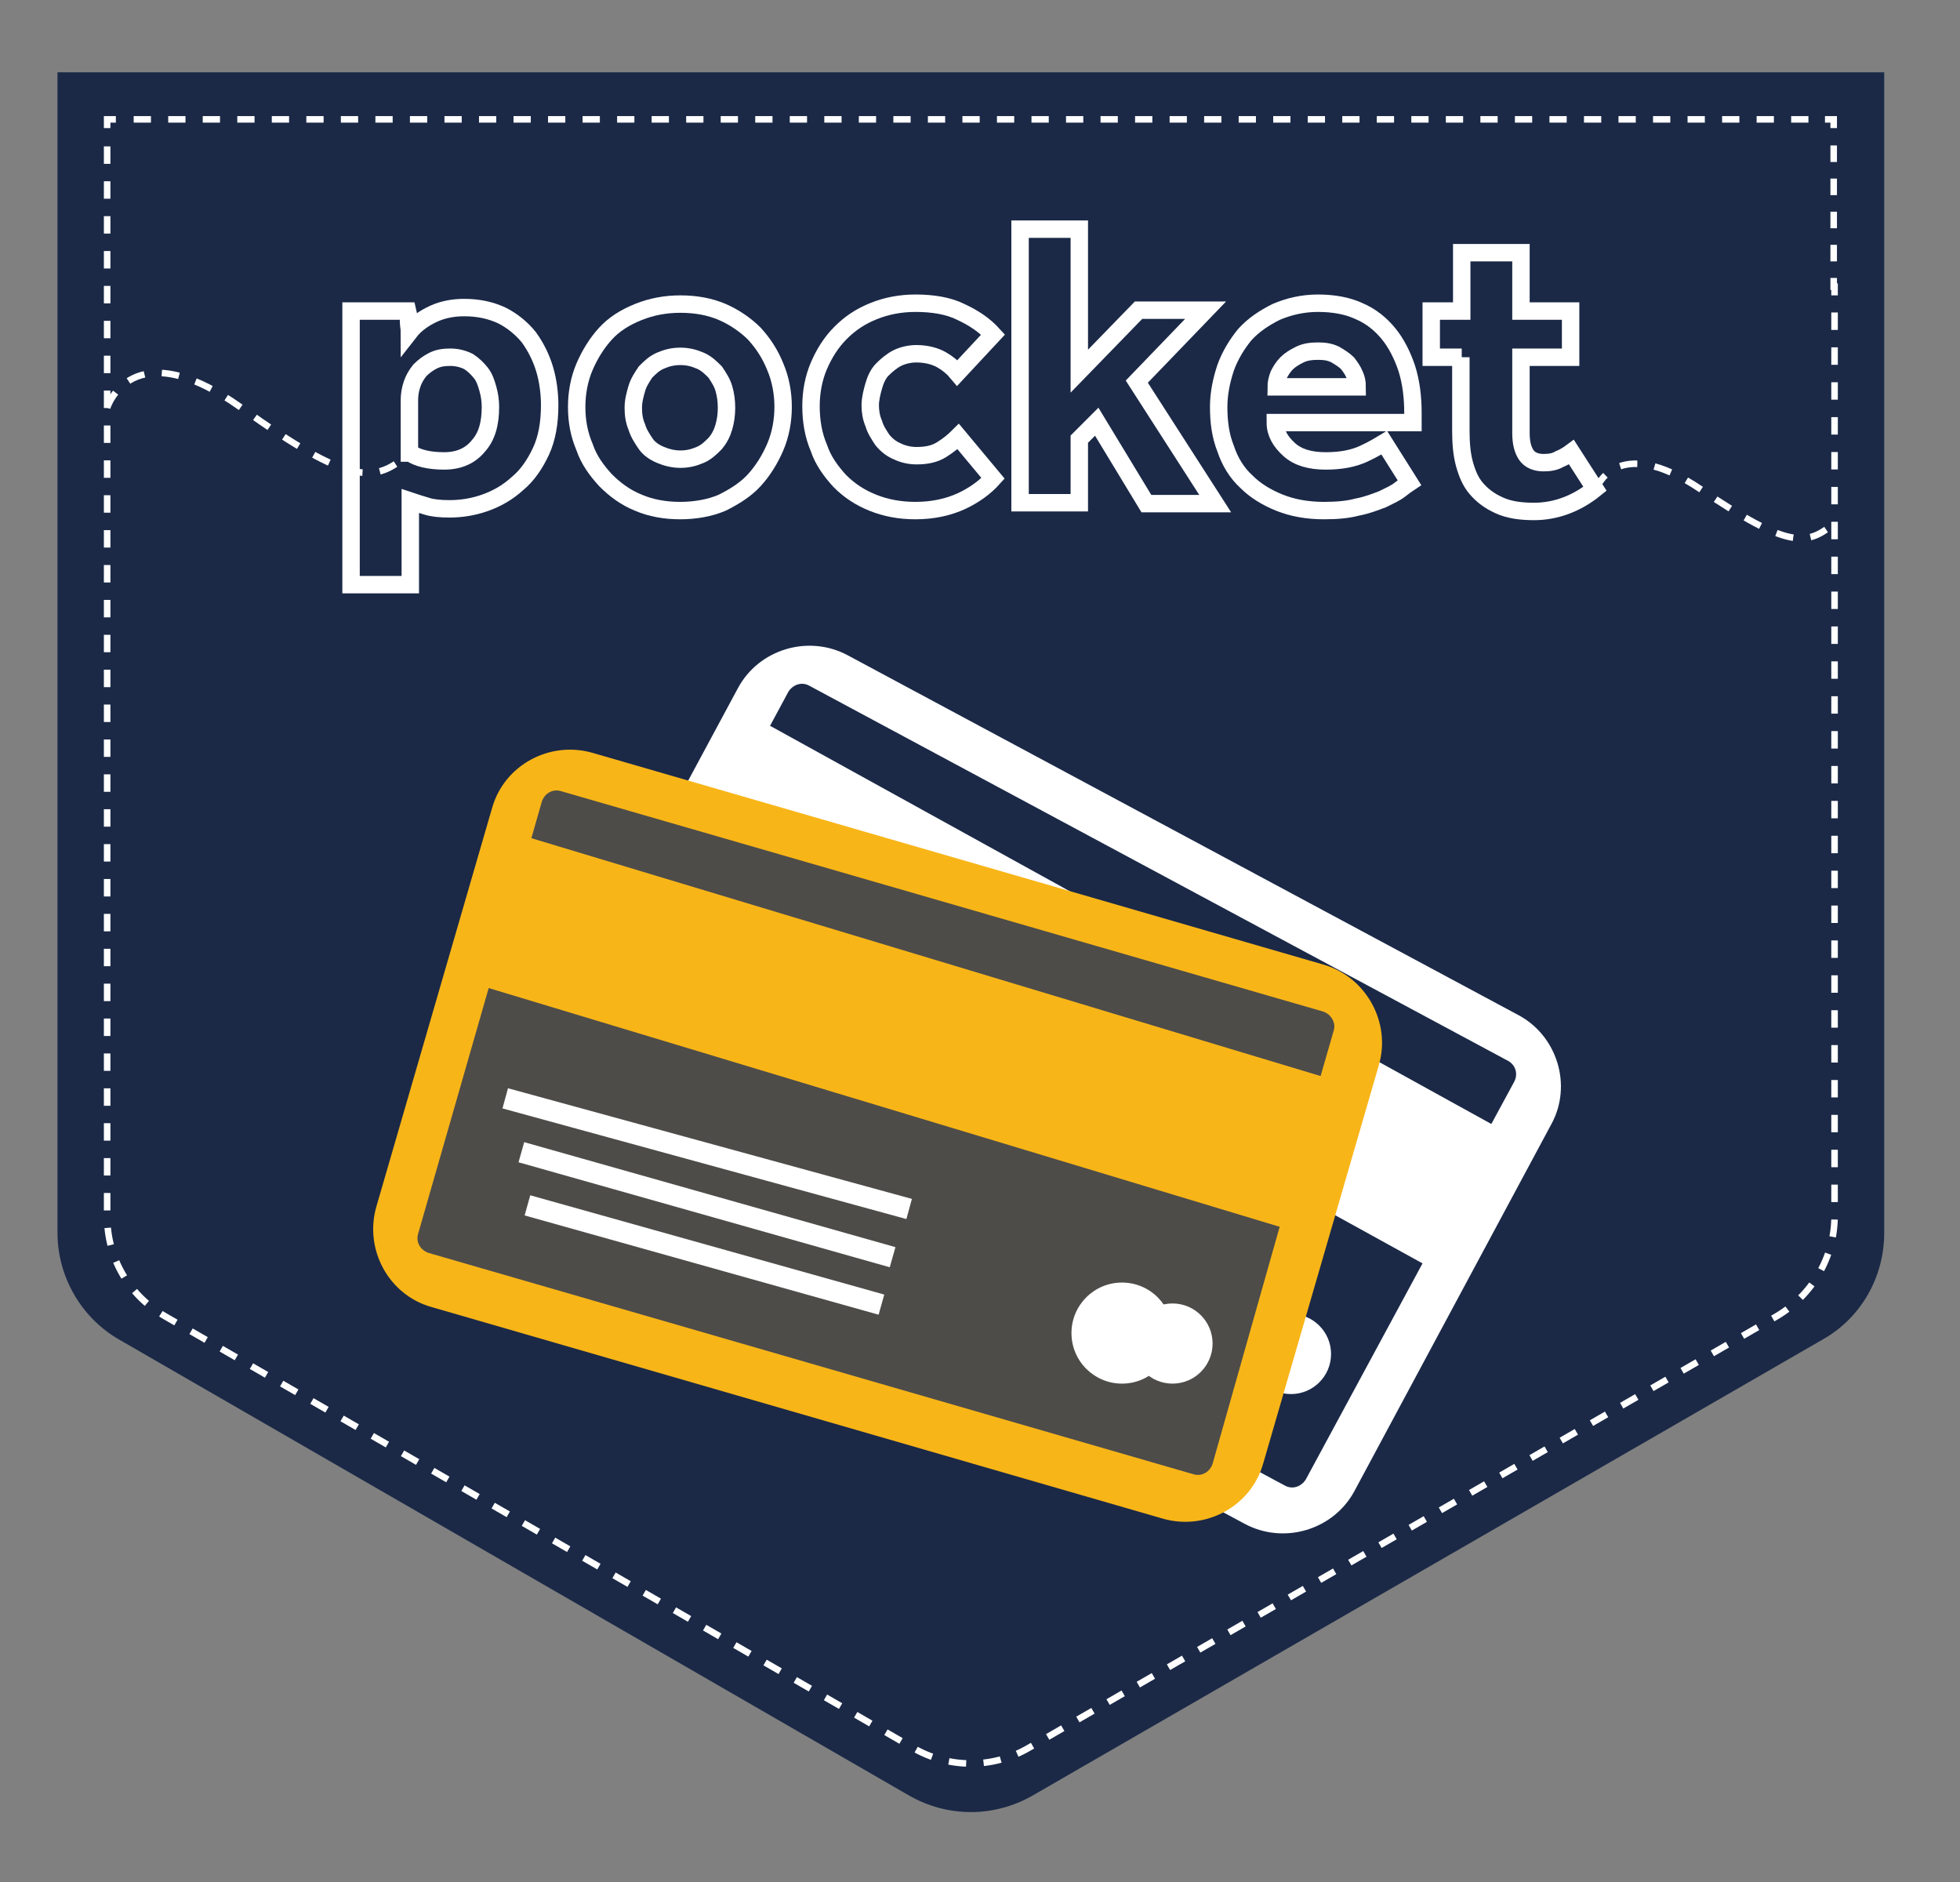 <?xml version="1.0" encoding="utf-8"?>
<!-- Generator: Adobe Illustrator 18.1.0, SVG Export Plug-In . SVG Version: 6.00 Build 0)  -->
<svg version="1.1" id="Layer_6_copy_2" xmlns="http://www.w3.org/2000/svg" xmlns:xlink="http://www.w3.org/1999/xlink" x="0px"
	 y="0px" viewBox="0 0 225 216" enable-background="new 0 0 225 216" xml:space="preserve">
<rect x="0" y="0" width="225" height="216" fill="#808080" stroke="none"/>
<path fill="#1B2947" d="M216.3,28.5V8.3H6.6v40.6l0,92.6c0,5,2.7,9.7,7,12.2l90.8,52.4c4.4,2.5,9.7,2.5,14.1,0l90.8-52.4
	c4.4-2.5,7-7.2,7-12.2L216.3,28.5L216.3,28.5z"/>
<g>
	<g>
		<polyline fill="none" stroke="#FFFFFF" stroke-width="0.75" stroke-miterlimit="10" points="210.6,33.9 210.6,32.9 210.5,32.9 
			210.5,31.9 		"/>
		
			<line fill="none" stroke="#FFFFFF" stroke-width="0.75" stroke-miterlimit="10" stroke-dasharray="1.901,1.901" x1="210.5" y1="30" x2="210.5" y2="15.7"/>
		<polyline fill="none" stroke="#FFFFFF" stroke-width="0.75" stroke-miterlimit="10" points="210.5,14.7 210.5,13.7 209.5,13.7 		
			"/>
		
			<line fill="none" stroke="#FFFFFF" stroke-width="0.75" stroke-miterlimit="10" stroke-dasharray="1.982,1.982" x1="207.6" y1="13.7" x2="14.3" y2="13.7"/>
		<polyline fill="none" stroke="#FFFFFF" stroke-width="0.75" stroke-miterlimit="10" points="13.3,13.7 12.3,13.7 12.3,14.7 		"/>
		<path fill="none" stroke="#FFFFFF" stroke-width="0.75" stroke-miterlimit="10" stroke-dasharray="2.002,2.002" d="M12.3,16.8
			v35.3l0,87.5c0,4.8,2.5,9.1,6.7,11.5l85.8,49.5c4.1,2.4,9.2,2.4,13.3,0l85.8-49.5c4.1-2.4,6.7-6.8,6.7-11.5l0-104.8"/>
	</g>
</g>
<path fill="none" stroke="#FFFFFF" stroke-width="0.75" stroke-miterlimit="10" stroke-dasharray="2" d="M12.3,46.8
	c0,0,2.8-9,15.4,0s15.4,8.7,19.3,5.2"/>
<path fill="none" stroke="#FFFFFF" stroke-width="0.75" stroke-miterlimit="10" stroke-dasharray="2" d="M183.2,56.2
	c0,0,2.2-6.7,12.1,0s12.1,6.5,15.2,3.9"/>
<g>
	<path fill="none" stroke="#FFFFFF" stroke-width="2" stroke-miterlimit="10" d="M40.3,35.7h6.5c0.1,0.4,0.1,0.8,0.1,1.2
		s0.1,0.8,0.1,1.2c0.7-0.9,1.7-1.6,2.8-2.1c1.1-0.5,2.3-0.7,3.5-0.7c1.6,0,3,0.3,4.3,0.9c1.2,0.6,2.3,1.5,3.1,2.5
		c0.8,1.1,1.4,2.3,1.8,3.6s0.6,2.8,0.6,4.2c0,2-0.3,3.8-1,5.3c-0.7,1.5-1.6,2.8-2.7,3.7c-1.1,1-2.3,1.7-3.7,2.2
		c-1.4,0.5-2.8,0.7-4.1,0.7c-1.1,0-2-0.1-2.6-0.3c-0.7-0.2-1.3-0.4-1.9-0.6v9.6h-6.8V35.7z M47.1,52c0.9,0.6,2.2,0.9,3.9,0.9
		c1.7,0,3-0.6,3.9-1.7c1-1.1,1.4-2.6,1.4-4.5c0-0.7-0.1-1.4-0.3-2.1c-0.2-0.7-0.4-1.3-0.8-1.8c-0.4-0.5-0.8-0.9-1.4-1.3
		c-0.6-0.3-1.3-0.5-2.1-0.5c-0.8,0-1.4,0.1-2,0.4c-0.6,0.3-1.1,0.7-1.5,1.1c-0.4,0.5-0.7,1-0.9,1.6c-0.2,0.6-0.3,1.2-0.3,1.8V52z"/>
	<path fill="none" stroke="#FFFFFF" stroke-width="2" stroke-miterlimit="10" d="M66.2,46.7c0-1.6,0.3-3.2,0.9-4.6
		c0.6-1.4,1.4-2.7,2.4-3.8c1-1.1,2.3-1.9,3.8-2.5c1.5-0.6,3.1-0.9,4.8-0.9c1.8,0,3.4,0.3,4.8,0.9c1.4,0.6,2.7,1.5,3.7,2.5
		c1,1.1,1.8,2.3,2.4,3.8c0.6,1.4,0.9,3,0.9,4.6c0,1.6-0.3,3.2-0.9,4.6c-0.6,1.4-1.4,2.7-2.4,3.8c-1,1.1-2.3,1.9-3.7,2.6
		c-1.4,0.6-3.1,0.9-4.8,0.9c-1.8,0-3.4-0.3-4.8-0.9c-1.5-0.6-2.7-1.5-3.8-2.6c-1-1.1-1.9-2.3-2.4-3.8C66.5,49.9,66.2,48.4,66.2,46.7
		z M78.1,52.7c0.9,0,1.6-0.2,2.3-0.5c0.7-0.3,1.2-0.8,1.7-1.3c0.5-0.6,0.8-1.2,1-1.9c0.2-0.7,0.3-1.4,0.3-2.2s-0.1-1.5-0.3-2.2
		c-0.2-0.7-0.6-1.3-1-1.9c-0.5-0.5-1-1-1.7-1.3c-0.7-0.3-1.4-0.5-2.3-0.5s-1.6,0.2-2.3,0.5c-0.7,0.3-1.2,0.8-1.7,1.3
		c-0.4,0.6-0.8,1.2-1,1.9c-0.2,0.7-0.4,1.4-0.4,2.2s0.1,1.5,0.4,2.2c0.2,0.7,0.6,1.3,1,1.9c0.4,0.6,1,1,1.7,1.3
		C76.5,52.5,77.3,52.7,78.1,52.7z"/>
	<path fill="none" stroke="#FFFFFF" stroke-width="2" stroke-miterlimit="10" d="M114,54.9c-0.9,1-2.1,1.9-3.6,2.6s-3.3,1.1-5.3,1.1
		c-1.8,0-3.4-0.3-4.9-0.9c-1.5-0.6-2.7-1.4-3.8-2.5c-1-1.1-1.9-2.3-2.4-3.8c-0.6-1.4-0.9-3-0.9-4.8c0-1.6,0.3-3.2,0.9-4.6
		c0.6-1.4,1.4-2.7,2.5-3.8c1.1-1.1,2.3-1.9,3.8-2.5c1.5-0.6,3.1-0.9,4.8-0.9c2,0,3.8,0.3,5.2,1c1.5,0.7,2.7,1.5,3.7,2.6l-4.1,4.4
		c-0.5-0.6-1.1-1.1-1.8-1.5c-0.7-0.4-1.7-0.7-2.9-0.7c-0.8,0-1.6,0.2-2.2,0.5c-0.6,0.3-1.2,0.8-1.7,1.3c-0.5,0.5-0.8,1.2-1,1.9
		c-0.2,0.7-0.4,1.5-0.4,2.2c0,0.7,0.1,1.4,0.4,2.1c0.2,0.7,0.6,1.3,1,1.9c0.5,0.6,1,1,1.7,1.3c0.6,0.3,1.4,0.5,2.2,0.5
		c1.2,0,2.1-0.2,2.9-0.7c0.8-0.5,1.4-1,1.9-1.5L114,54.9z"/>
	<path fill="none" stroke="#FFFFFF" stroke-width="2" stroke-miterlimit="10" d="M117.1,26.3h6.8v16.3l6.8-7h7.7l-7.9,8.2l9,14h-7.9
		l-5.7-9.4l-2,2v7.3h-6.8V26.3z"/>
	<path fill="none" stroke="#FFFFFF" stroke-width="2" stroke-miterlimit="10" d="M161.8,55.4c-0.3,0.2-0.6,0.4-1.1,0.8
		c-0.5,0.4-1.2,0.7-2,1.1c-0.8,0.3-1.8,0.7-2.9,0.9c-1.1,0.3-2.4,0.4-3.8,0.4c-1.9,0-3.6-0.3-5.1-0.9c-1.5-0.6-2.8-1.4-3.8-2.4
		c-1.1-1-1.9-2.3-2.4-3.8c-0.6-1.5-0.8-3.1-0.8-4.8c0-1.5,0.3-3,0.8-4.5c0.5-1.4,1.3-2.7,2.2-3.8c1-1.1,2.2-1.9,3.6-2.6
		c1.4-0.6,3-1,4.8-1c1.8,0,3.4,0.3,4.7,0.9c1.4,0.6,2.5,1.5,3.4,2.6c0.9,1.1,1.6,2.5,2.1,4c0.5,1.6,0.7,3.3,0.7,5.1v1.1h-15.8
		c0,1.2,0.6,2.2,1.6,3.1c1,0.9,2.4,1.3,4.2,1.3c1.8,0,3.2-0.3,4.3-0.8c1.1-0.5,1.9-1,2.4-1.3L161.8,55.4z M155.8,44.4
		c0-0.5-0.1-1-0.3-1.4c-0.2-0.5-0.5-0.9-0.8-1.3c-0.4-0.4-0.9-0.7-1.4-1c-0.6-0.3-1.2-0.4-2-0.4c-0.8,0-1.5,0.1-2.1,0.4
		c-0.6,0.3-1.1,0.6-1.5,1c-0.4,0.4-0.7,0.9-0.9,1.3c-0.2,0.5-0.3,1-0.3,1.4H155.8z"/>
	<path fill="none" stroke="#FFFFFF" stroke-width="2" stroke-miterlimit="10" d="M167.8,41h-3.5v-5.3h3.5V29h6.8v6.7h5.7V41h-5.7
		v8.7c0,1.1,0.2,1.9,0.6,2.5c0.4,0.6,1.1,0.9,2,0.9c0.7,0,1.3-0.1,1.8-0.4c0.5-0.2,1-0.5,1.4-0.8l2.7,4.2c-2.1,1.7-4.5,2.6-7,2.6
		c-1.6,0-2.9-0.2-4-0.7c-1.1-0.5-1.9-1.1-2.6-1.9c-0.7-0.8-1.1-1.8-1.4-2.9c-0.3-1.1-0.4-2.4-0.4-3.8V41z"/>
</g>
<g>
	<path fill="#FFFFFF" d="M174.3,116.5l-77-41.3c-4.5-2.4-10.2-0.7-12.6,3.8L62.1,121c-2.4,4.5-0.7,10.2,3.8,12.6l77,41.3
		c4.5,2.4,10.2,0.7,12.6-3.8l22.6-42.1C180.5,124.6,178.8,118.9,174.3,116.5z M149.9,169.8c-0.5,0.8-1.5,1.2-2.4,0.7L67,127.4
		c-0.8-0.5-1.2-1.5-0.7-2.4l13.9-25.8l83.1,45.8L149.9,169.8z M173.8,124.2l-2.6,4.8L88.4,83.3l2.1-3.9c0.5-0.8,1.5-1.2,2.4-0.7
		l80.3,43.1C174,122.3,174.3,123.3,173.8,124.2z"/>
	<circle fill="#FFFFFF" cx="148.2" cy="155.4" r="4.6"/>
</g>
<rect x="52.6" y="99.1" transform="matrix(0.96 0.281 -0.281 0.96 40.565 -23.142)" fill="#4D4C49" width="96.6" height="61.2"/>
<path fill="#F8B518" d="M151.9,110.7L68,86.4c-4.9-1.4-10.1,1.4-11.5,6.3l-13.3,45.8c-1.4,4.9,1.4,10.1,6.3,11.5l84,24.3
	c4.9,1.4,10.1-1.4,11.5-6.3l13.3-45.8C159.7,117.3,156.8,112.1,151.9,110.7z M139.2,168c-0.3,0.9-1.2,1.5-2.2,1.2l-87.8-25.4
	c-0.9-0.3-1.5-1.2-1.2-2.2l8.1-28.2l90.8,27.4L139.2,168z M153.1,118.3l-1.5,5.2L61,96.2l1.2-4.2c0.3-0.9,1.2-1.5,2.2-1.2l87.5,25.3
	C152.8,116.4,153.4,117.4,153.1,118.3z"/>
<rect x="59.8" y="142.8" transform="matrix(0.963 0.27 -0.27 0.963 41.84 -16.477)" fill="#FFFFFF" width="42.2" height="2.4"/>
<rect x="59.1" y="137.1" transform="matrix(0.962 0.272 -0.272 0.962 40.614 -16.878)" fill="#FFFFFF" width="44.3" height="2.4"/>
<rect x="57.1" y="131.3" transform="matrix(0.964 0.264 -0.264 0.964 37.934 -16.747)" fill="#FFFFFF" width="48.1" height="2.4"/>
<circle fill="#FFFFFF" cx="128.8" cy="153" r="5.8"/>
<circle fill="#FFFFFF" cx="134.6" cy="154.2" r="4.6"/>
</svg>

